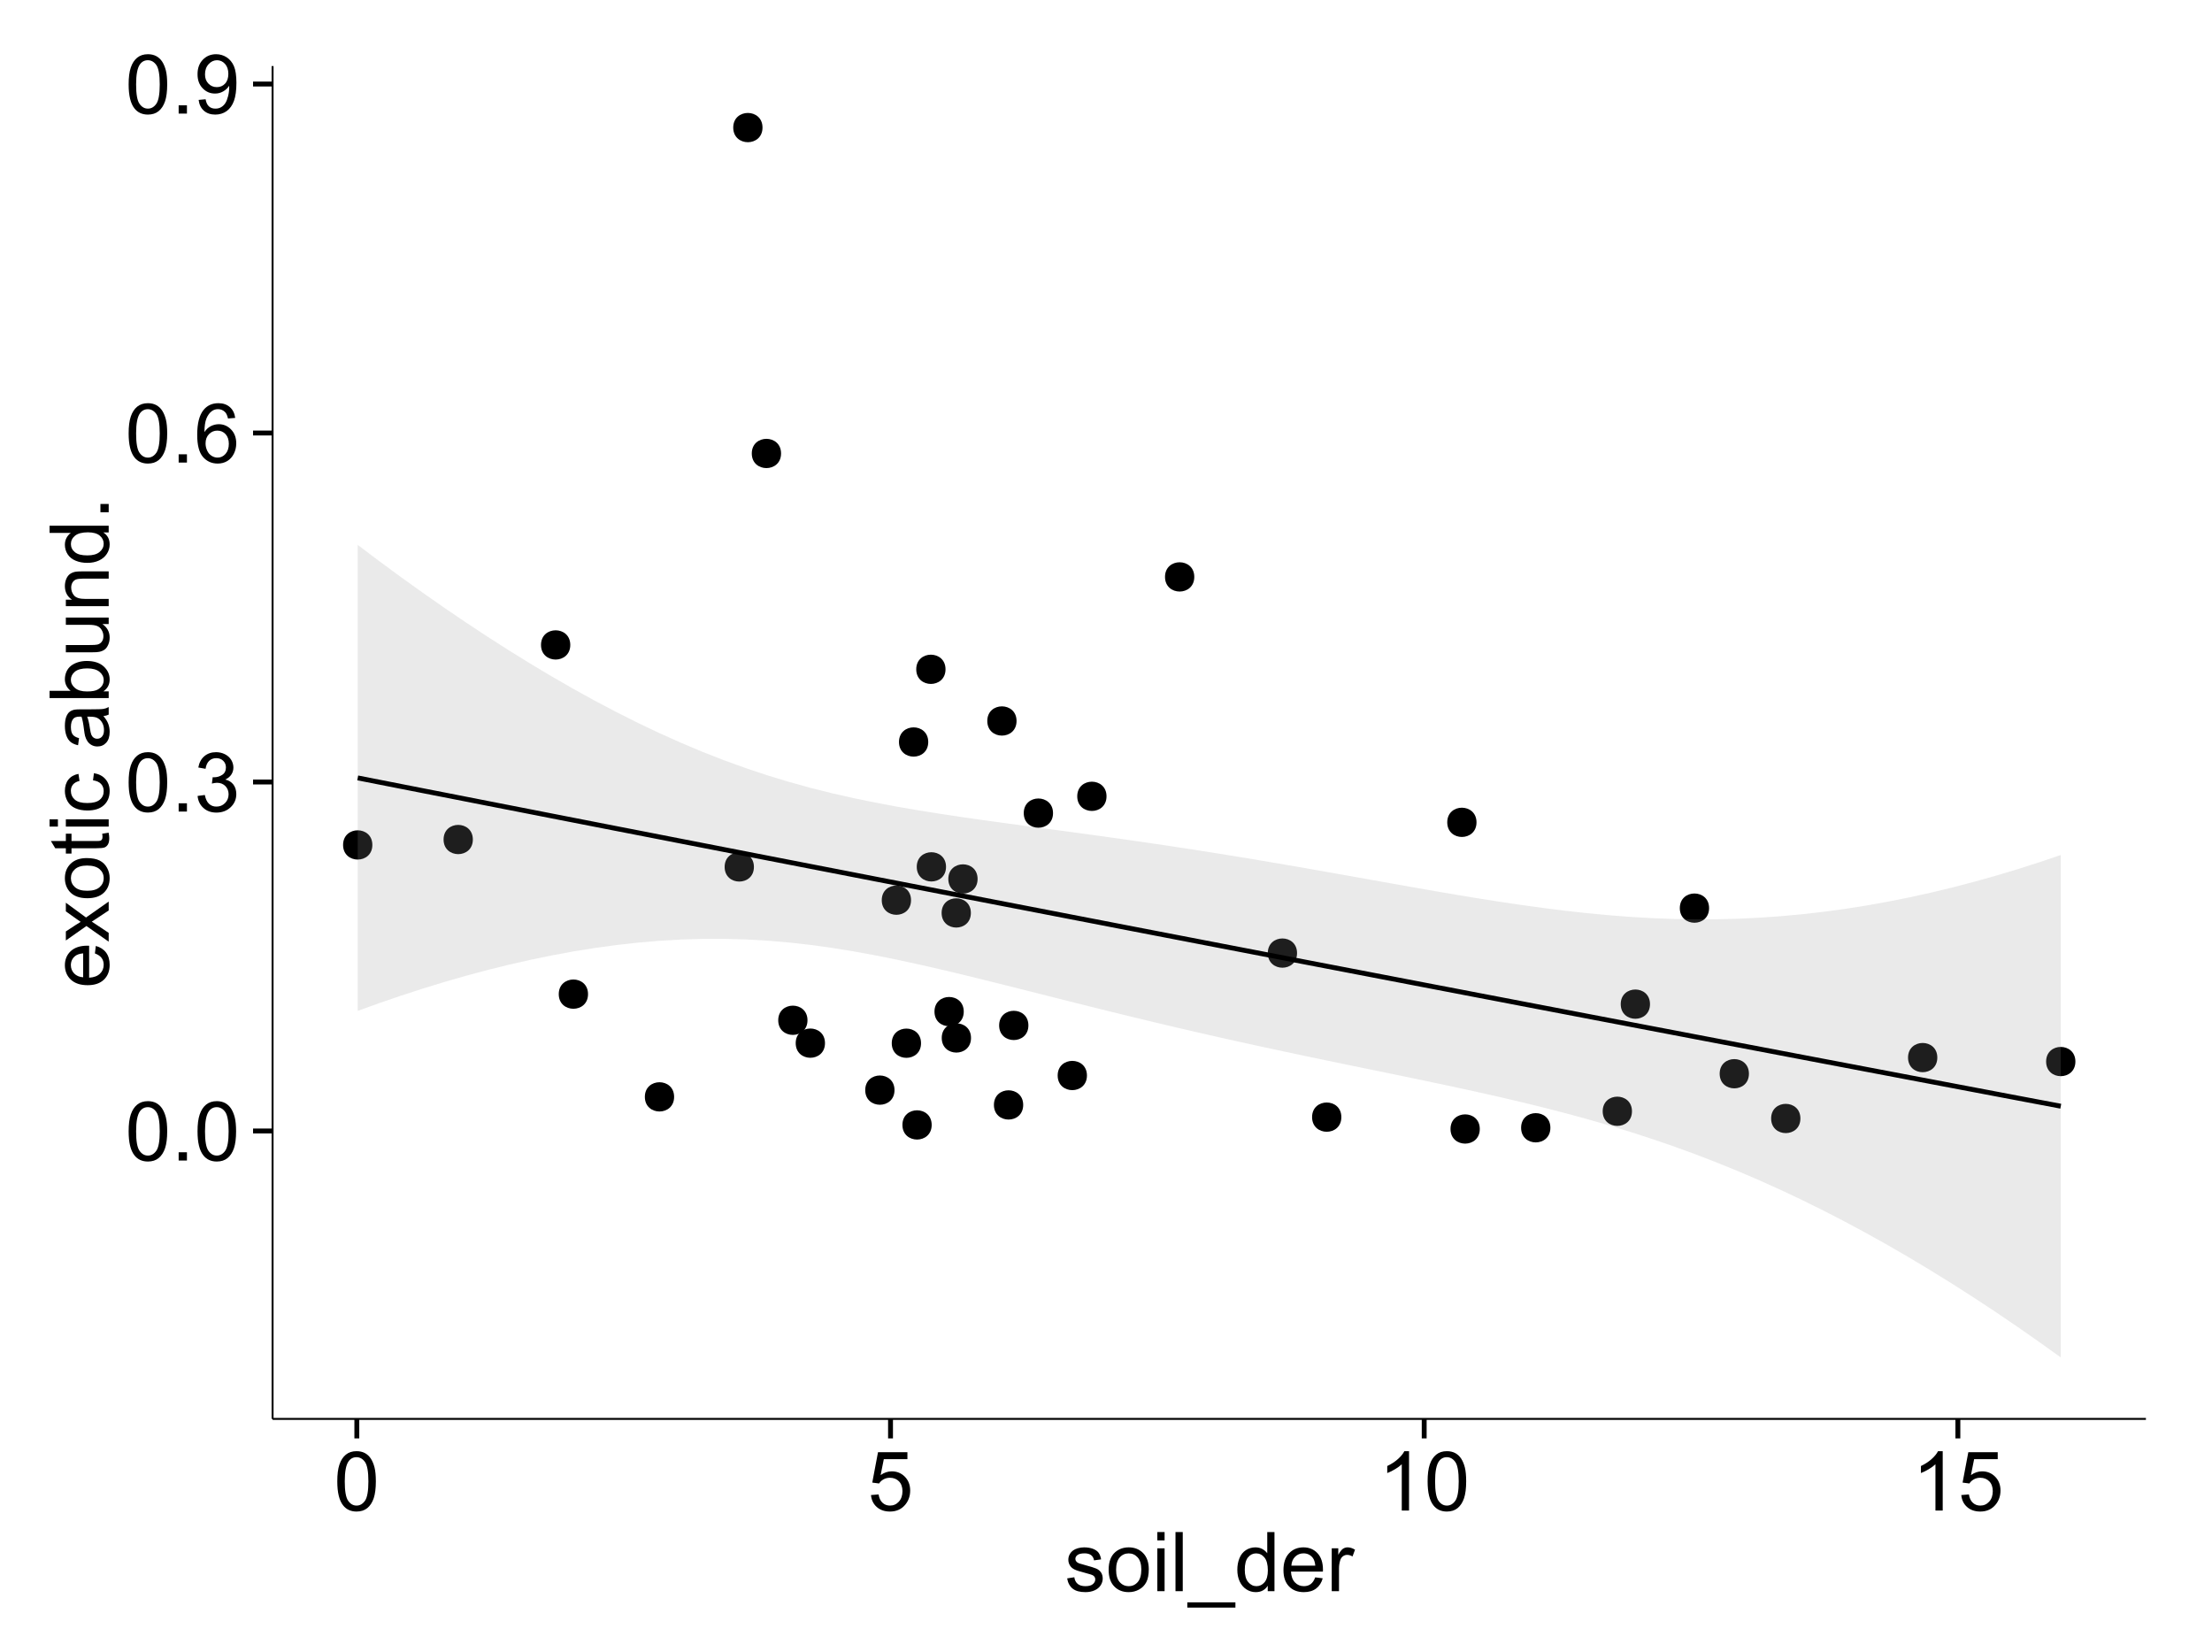 <?xml version="1.0" encoding="UTF-8"?>
<svg xmlns="http://www.w3.org/2000/svg" xmlns:xlink="http://www.w3.org/1999/xlink" width="482pt" height="360pt" viewBox="0 0 482 360" version="1.1">
<defs>
<g>
<symbol overflow="visible" id="glyph0-0">
<path style="stroke:none;" d="M 0.746 -6.355 C 0.742 -7.875 0.898 -9.102 1.215 -10.031 C 1.527 -10.961 1.996 -11.676 2.613 -12.18 C 3.23 -12.684 4.008 -12.938 4.949 -12.938 C 5.637 -12.938 6.242 -12.797 6.766 -12.52 C 7.285 -12.238 7.715 -11.836 8.059 -11.316 C 8.395 -10.789 8.664 -10.152 8.859 -9.398 C 9.051 -8.645 9.145 -7.629 9.148 -6.355 C 9.145 -4.84 8.992 -3.617 8.684 -2.691 C 8.371 -1.762 7.906 -1.047 7.289 -0.539 C 6.672 -0.035 5.891 0.215 4.949 0.219 C 3.703 0.215 2.727 -0.227 2.023 -1.117 C 1.168 -2.188 0.742 -3.934 0.746 -6.355 Z M 2.375 -6.355 C 2.371 -4.234 2.621 -2.824 3.117 -2.129 C 3.609 -1.426 4.219 -1.078 4.949 -1.082 C 5.672 -1.078 6.281 -1.43 6.781 -2.137 C 7.273 -2.836 7.523 -4.242 7.523 -6.355 C 7.523 -8.473 7.273 -9.883 6.781 -10.582 C 6.281 -11.277 5.664 -11.625 4.93 -11.629 C 4.199 -11.625 3.621 -11.316 3.191 -10.703 C 2.645 -9.918 2.371 -8.469 2.375 -6.355 Z M 2.375 -6.355 "/>
</symbol>
<symbol overflow="visible" id="glyph0-1">
<path style="stroke:none;" d="M 1.633 0 L 1.633 -1.801 L 3.438 -1.801 L 3.438 0 Z M 1.633 0 "/>
</symbol>
<symbol overflow="visible" id="glyph0-2">
<path style="stroke:none;" d="M 0.758 -3.402 L 2.336 -3.613 C 2.516 -2.711 2.824 -2.062 3.266 -1.672 C 3.699 -1.273 4.23 -1.078 4.859 -1.082 C 5.602 -1.078 6.23 -1.336 6.746 -1.855 C 7.254 -2.367 7.512 -3.004 7.516 -3.77 C 7.512 -4.492 7.273 -5.094 6.801 -5.566 C 6.324 -6.035 5.723 -6.27 4.992 -6.273 C 4.691 -6.27 4.316 -6.211 3.875 -6.102 L 4.051 -7.488 C 4.152 -7.473 4.238 -7.465 4.305 -7.469 C 4.977 -7.465 5.582 -7.641 6.125 -7.996 C 6.66 -8.344 6.93 -8.887 6.934 -9.625 C 6.93 -10.199 6.734 -10.68 6.344 -11.062 C 5.949 -11.445 5.441 -11.637 4.824 -11.637 C 4.207 -11.637 3.695 -11.441 3.285 -11.055 C 2.875 -10.668 2.613 -10.09 2.496 -9.316 L 0.914 -9.598 C 1.105 -10.656 1.543 -11.477 2.23 -12.062 C 2.914 -12.645 3.766 -12.938 4.789 -12.938 C 5.488 -12.938 6.137 -12.785 6.73 -12.484 C 7.32 -12.18 7.773 -11.77 8.09 -11.25 C 8.402 -10.727 8.559 -10.172 8.562 -9.59 C 8.559 -9.031 8.41 -8.523 8.113 -8.066 C 7.812 -7.609 7.371 -7.246 6.785 -6.977 C 7.547 -6.801 8.137 -6.438 8.562 -5.883 C 8.98 -5.328 9.191 -4.633 9.195 -3.805 C 9.191 -2.676 8.781 -1.723 7.965 -0.945 C 7.141 -0.164 6.105 0.223 4.852 0.227 C 3.719 0.223 2.777 -0.109 2.035 -0.781 C 1.285 -1.453 0.859 -2.328 0.758 -3.402 Z M 0.758 -3.402 "/>
</symbol>
<symbol overflow="visible" id="glyph0-3">
<path style="stroke:none;" d="M 8.957 -9.73 L 7.383 -9.605 C 7.242 -10.223 7.043 -10.676 6.785 -10.961 C 6.355 -11.41 5.828 -11.637 5.203 -11.637 C 4.695 -11.637 4.25 -11.496 3.875 -11.215 C 3.375 -10.852 2.984 -10.32 2.695 -9.625 C 2.406 -8.926 2.258 -7.934 2.25 -6.645 C 2.629 -7.223 3.094 -7.652 3.645 -7.938 C 4.195 -8.215 4.773 -8.355 5.379 -8.359 C 6.434 -8.355 7.328 -7.969 8.07 -7.195 C 8.809 -6.418 9.18 -5.414 9.184 -4.184 C 9.18 -3.371 9.008 -2.617 8.66 -1.926 C 8.312 -1.23 7.832 -0.699 7.227 -0.332 C 6.613 0.035 5.922 0.215 5.148 0.219 C 3.828 0.215 2.754 -0.266 1.922 -1.234 C 1.09 -2.199 0.672 -3.797 0.676 -6.031 C 0.672 -8.516 1.133 -10.328 2.055 -11.461 C 2.855 -12.445 3.938 -12.938 5.301 -12.938 C 6.312 -12.938 7.141 -12.652 7.789 -12.086 C 8.434 -11.516 8.824 -10.73 8.957 -9.73 Z M 2.496 -4.176 C 2.496 -3.629 2.609 -3.105 2.844 -2.609 C 3.07 -2.109 3.395 -1.73 3.812 -1.473 C 4.227 -1.207 4.664 -1.078 5.125 -1.082 C 5.789 -1.078 6.363 -1.348 6.844 -1.891 C 7.324 -2.426 7.562 -3.156 7.566 -4.086 C 7.562 -4.973 7.328 -5.676 6.855 -6.191 C 6.379 -6.703 5.781 -6.961 5.062 -6.961 C 4.348 -6.961 3.738 -6.703 3.242 -6.191 C 2.742 -5.676 2.496 -5.004 2.496 -4.176 Z M 2.496 -4.176 "/>
</symbol>
<symbol overflow="visible" id="glyph0-4">
<path style="stroke:none;" d="M 0.984 -2.98 L 2.504 -3.121 C 2.629 -2.402 2.875 -1.883 3.242 -1.562 C 3.602 -1.238 4.07 -1.078 4.641 -1.082 C 5.125 -1.078 5.551 -1.188 5.918 -1.414 C 6.285 -1.633 6.586 -1.934 6.82 -2.309 C 7.055 -2.68 7.25 -3.18 7.41 -3.816 C 7.566 -4.445 7.645 -5.09 7.648 -5.75 C 7.645 -5.812 7.641 -5.918 7.637 -6.062 C 7.316 -5.559 6.887 -5.148 6.34 -4.836 C 5.793 -4.52 5.199 -4.363 4.562 -4.367 C 3.492 -4.363 2.59 -4.75 1.852 -5.527 C 1.113 -6.297 0.742 -7.316 0.746 -8.586 C 0.742 -9.891 1.129 -10.945 1.902 -11.742 C 2.672 -12.539 3.637 -12.938 4.797 -12.938 C 5.633 -12.938 6.398 -12.711 7.098 -12.262 C 7.789 -11.809 8.316 -11.164 8.68 -10.332 C 9.035 -9.492 9.215 -8.285 9.219 -6.707 C 9.215 -5.055 9.039 -3.742 8.684 -2.77 C 8.324 -1.793 7.793 -1.051 7.09 -0.543 C 6.383 -0.035 5.555 0.215 4.605 0.219 C 3.598 0.215 2.773 -0.062 2.137 -0.621 C 1.496 -1.18 1.113 -1.965 0.984 -2.98 Z M 7.461 -8.664 C 7.457 -9.57 7.215 -10.293 6.734 -10.828 C 6.25 -11.359 5.672 -11.625 4.992 -11.629 C 4.289 -11.625 3.676 -11.336 3.156 -10.766 C 2.633 -10.188 2.371 -9.445 2.375 -8.535 C 2.371 -7.711 2.621 -7.043 3.117 -6.535 C 3.609 -6.02 4.219 -5.766 4.949 -5.766 C 5.68 -5.766 6.281 -6.02 6.754 -6.535 C 7.223 -7.043 7.457 -7.754 7.461 -8.664 Z M 7.461 -8.664 "/>
</symbol>
<symbol overflow="visible" id="glyph0-5">
<path style="stroke:none;" d="M 0.746 -3.375 L 2.406 -3.516 C 2.527 -2.707 2.812 -2.098 3.266 -1.691 C 3.711 -1.281 4.254 -1.078 4.887 -1.082 C 5.648 -1.078 6.293 -1.363 6.82 -1.941 C 7.344 -2.512 7.605 -3.273 7.609 -4.227 C 7.605 -5.125 7.352 -5.84 6.848 -6.363 C 6.34 -6.883 5.676 -7.141 4.859 -7.145 C 4.344 -7.141 3.887 -7.027 3.48 -6.797 C 3.07 -6.566 2.746 -6.266 2.516 -5.898 L 1.027 -6.09 L 2.277 -12.711 L 8.684 -12.711 L 8.684 -11.195 L 3.543 -11.195 L 2.848 -7.734 C 3.621 -8.273 4.43 -8.543 5.281 -8.543 C 6.402 -8.543 7.352 -8.152 8.129 -7.371 C 8.898 -6.59 9.285 -5.586 9.289 -4.367 C 9.285 -3.195 8.945 -2.188 8.27 -1.344 C 7.441 -0.301 6.316 0.215 4.887 0.219 C 3.715 0.215 2.758 -0.109 2.016 -0.766 C 1.273 -1.418 0.848 -2.289 0.746 -3.375 Z M 0.746 -3.375 "/>
</symbol>
<symbol overflow="visible" id="glyph0-6">
<path style="stroke:none;" d="M 6.707 0 L 5.125 0 L 5.125 -10.082 C 4.742 -9.715 4.242 -9.352 3.625 -8.988 C 3.004 -8.625 2.449 -8.352 1.961 -8.172 L 1.961 -9.703 C 2.844 -10.117 3.617 -10.621 4.281 -11.215 C 4.941 -11.805 5.41 -12.379 5.688 -12.938 L 6.707 -12.938 Z M 6.707 0 "/>
</symbol>
<symbol overflow="visible" id="glyph0-7">
<path style="stroke:none;" d="M 0.555 -2.785 L 2.117 -3.031 C 2.203 -2.402 2.449 -1.922 2.852 -1.59 C 3.25 -1.254 3.812 -1.09 4.535 -1.09 C 5.262 -1.09 5.801 -1.234 6.152 -1.531 C 6.504 -1.824 6.68 -2.172 6.68 -2.574 C 6.68 -2.926 6.523 -3.207 6.215 -3.418 C 5.996 -3.555 5.457 -3.734 4.598 -3.953 C 3.434 -4.246 2.629 -4.5 2.184 -4.715 C 1.734 -4.926 1.395 -5.223 1.164 -5.602 C 0.93 -5.98 0.812 -6.398 0.816 -6.855 C 0.812 -7.27 0.91 -7.652 1.102 -8.012 C 1.293 -8.363 1.551 -8.66 1.883 -8.895 C 2.125 -9.074 2.461 -9.227 2.887 -9.355 C 3.309 -9.48 3.766 -9.543 4.254 -9.547 C 4.984 -9.543 5.625 -9.438 6.184 -9.23 C 6.734 -9.016 7.145 -8.73 7.41 -8.371 C 7.672 -8.008 7.852 -7.527 7.953 -6.926 L 6.406 -6.715 C 6.332 -7.195 6.129 -7.57 5.793 -7.84 C 5.453 -8.105 4.977 -8.238 4.367 -8.242 C 3.637 -8.238 3.121 -8.117 2.812 -7.883 C 2.5 -7.641 2.344 -7.359 2.348 -7.039 C 2.344 -6.832 2.406 -6.648 2.539 -6.484 C 2.664 -6.312 2.867 -6.172 3.148 -6.062 C 3.301 -6.004 3.766 -5.871 4.543 -5.66 C 5.66 -5.359 6.441 -5.113 6.887 -4.926 C 7.324 -4.734 7.672 -4.457 7.926 -4.094 C 8.176 -3.73 8.301 -3.281 8.305 -2.742 C 8.301 -2.215 8.148 -1.719 7.844 -1.254 C 7.535 -0.785 7.09 -0.422 6.512 -0.172 C 5.926 0.086 5.27 0.211 4.543 0.211 C 3.328 0.211 2.406 -0.039 1.77 -0.543 C 1.133 -1.047 0.727 -1.793 0.555 -2.785 Z M 0.555 -2.785 "/>
</symbol>
<symbol overflow="visible" id="glyph0-8">
<path style="stroke:none;" d="M 0.598 -4.668 C 0.598 -6.391 1.078 -7.672 2.039 -8.508 C 2.84 -9.199 3.816 -9.543 4.977 -9.547 C 6.254 -9.543 7.305 -9.125 8.121 -8.285 C 8.934 -7.441 9.34 -6.277 9.344 -4.797 C 9.34 -3.594 9.16 -2.648 8.801 -1.961 C 8.441 -1.27 7.914 -0.734 7.227 -0.359 C 6.535 0.023 5.785 0.211 4.977 0.211 C 3.664 0.211 2.609 -0.207 1.805 -1.047 C 1 -1.883 0.598 -3.09 0.598 -4.668 Z M 2.223 -4.668 C 2.219 -3.469 2.48 -2.574 3.004 -1.98 C 3.523 -1.387 4.18 -1.09 4.977 -1.09 C 5.758 -1.09 6.41 -1.387 6.934 -1.984 C 7.453 -2.582 7.715 -3.492 7.719 -4.719 C 7.715 -5.871 7.453 -6.746 6.93 -7.344 C 6.402 -7.934 5.75 -8.23 4.977 -8.234 C 4.18 -8.23 3.523 -7.938 3.004 -7.348 C 2.48 -6.754 2.219 -5.859 2.223 -4.668 Z M 2.223 -4.668 "/>
</symbol>
<symbol overflow="visible" id="glyph0-9">
<path style="stroke:none;" d="M 1.195 -11.066 L 1.195 -12.883 L 2.777 -12.883 L 2.777 -11.066 Z M 1.195 0 L 1.195 -9.336 L 2.777 -9.336 L 2.777 0 Z M 1.195 0 "/>
</symbol>
<symbol overflow="visible" id="glyph0-10">
<path style="stroke:none;" d="M 1.152 0 L 1.152 -12.883 L 2.734 -12.883 L 2.734 0 Z M 1.152 0 "/>
</symbol>
<symbol overflow="visible" id="glyph0-11">
<path style="stroke:none;" d="M -0.273 3.578 L -0.273 2.434 L 10.211 2.434 L 10.211 3.578 Z M -0.273 3.578 "/>
</symbol>
<symbol overflow="visible" id="glyph0-12">
<path style="stroke:none;" d="M 7.242 0 L 7.242 -1.18 C 6.648 -0.25 5.777 0.211 4.633 0.211 C 3.887 0.211 3.203 0.008 2.578 -0.402 C 1.953 -0.812 1.469 -1.387 1.129 -2.121 C 0.785 -2.855 0.613 -3.699 0.617 -4.656 C 0.613 -5.586 0.77 -6.43 1.082 -7.191 C 1.391 -7.949 1.855 -8.531 2.477 -8.938 C 3.098 -9.34 3.793 -9.543 4.562 -9.547 C 5.121 -9.543 5.621 -9.426 6.062 -9.188 C 6.5 -8.949 6.859 -8.641 7.137 -8.262 L 7.137 -12.883 L 8.711 -12.883 L 8.711 0 Z M 2.242 -4.656 C 2.238 -3.461 2.488 -2.566 2.996 -1.977 C 3.496 -1.383 4.094 -1.09 4.781 -1.09 C 5.473 -1.09 6.059 -1.371 6.543 -1.938 C 7.023 -2.5 7.266 -3.363 7.27 -4.527 C 7.266 -5.801 7.02 -6.738 6.531 -7.336 C 6.035 -7.934 5.43 -8.23 4.711 -8.234 C 4.008 -8.23 3.418 -7.945 2.949 -7.371 C 2.473 -6.797 2.238 -5.891 2.242 -4.656 Z M 2.242 -4.656 "/>
</symbol>
<symbol overflow="visible" id="glyph0-13">
<path style="stroke:none;" d="M 7.578 -3.008 L 9.211 -2.805 C 8.953 -1.848 8.473 -1.105 7.777 -0.578 C 7.078 -0.051 6.188 0.211 5.105 0.211 C 3.738 0.211 2.656 -0.207 1.859 -1.051 C 1.055 -1.887 0.656 -3.066 0.66 -4.586 C 0.656 -6.156 1.059 -7.375 1.871 -8.246 C 2.676 -9.109 3.727 -9.543 5.02 -9.547 C 6.266 -9.543 7.285 -9.117 8.078 -8.27 C 8.867 -7.418 9.262 -6.223 9.266 -4.684 C 9.262 -4.586 9.258 -4.445 9.254 -4.262 L 2.293 -4.262 C 2.348 -3.234 2.641 -2.449 3.164 -1.906 C 3.684 -1.359 4.332 -1.09 5.117 -1.09 C 5.691 -1.09 6.188 -1.242 6.598 -1.547 C 7.008 -1.852 7.332 -2.336 7.578 -3.008 Z M 2.383 -5.562 L 7.594 -5.562 C 7.523 -6.344 7.324 -6.934 6.996 -7.328 C 6.492 -7.934 5.836 -8.238 5.035 -8.242 C 4.305 -8.238 3.695 -7.996 3.203 -7.512 C 2.707 -7.027 2.434 -6.375 2.383 -5.562 Z M 2.383 -5.562 "/>
</symbol>
<symbol overflow="visible" id="glyph0-14">
<path style="stroke:none;" d="M 1.168 0 L 1.168 -9.336 L 2.594 -9.336 L 2.594 -7.918 C 2.953 -8.578 3.289 -9.016 3.598 -9.23 C 3.906 -9.438 4.242 -9.543 4.613 -9.547 C 5.145 -9.543 5.688 -9.375 6.242 -9.035 L 5.695 -7.566 C 5.309 -7.793 4.922 -7.91 4.535 -7.91 C 4.188 -7.91 3.875 -7.805 3.602 -7.598 C 3.324 -7.387 3.129 -7.098 3.016 -6.734 C 2.836 -6.168 2.746 -5.555 2.75 -4.887 L 2.75 0 Z M 1.168 0 "/>
</symbol>
<symbol overflow="visible" id="glyph1-0">
<path style="stroke:none;" d="M -3.004 -7.578 L -2.805 -9.211 C -1.848 -8.953 -1.105 -8.473 -0.578 -7.777 C -0.051 -7.078 0.211 -6.188 0.211 -5.105 C 0.211 -3.738 -0.207 -2.656 -1.051 -1.859 C -1.887 -1.055 -3.066 -0.656 -4.586 -0.66 C -6.156 -0.656 -7.375 -1.059 -8.246 -1.871 C -9.109 -2.676 -9.543 -3.727 -9.547 -5.02 C -9.543 -6.266 -9.117 -7.285 -8.27 -8.078 C -7.418 -8.867 -6.223 -9.262 -4.684 -9.266 C -4.586 -9.262 -4.445 -9.258 -4.262 -9.254 L -4.262 -2.293 C -3.234 -2.348 -2.449 -2.641 -1.906 -3.164 C -1.359 -3.684 -1.09 -4.332 -1.09 -5.117 C -1.09 -5.691 -1.242 -6.188 -1.547 -6.598 C -1.852 -7.008 -2.336 -7.332 -3.004 -7.578 Z M -5.562 -2.383 L -5.562 -7.594 C -6.344 -7.523 -6.934 -7.324 -7.328 -6.996 C -7.934 -6.492 -8.238 -5.836 -8.242 -5.035 C -8.238 -4.305 -7.996 -3.695 -7.512 -3.203 C -7.027 -2.707 -6.375 -2.434 -5.562 -2.383 Z M -5.562 -2.383 "/>
</symbol>
<symbol overflow="visible" id="glyph1-1">
<path style="stroke:none;" d="M 0 -0.133 L -4.852 -3.543 L -9.336 -0.387 L -9.336 -2.363 L -7.145 -3.797 C -6.727 -4.066 -6.379 -4.281 -6.102 -4.445 C -6.484 -4.703 -6.828 -4.941 -7.129 -5.16 L -9.336 -6.734 L -9.336 -8.621 L -4.938 -5.398 L 0 -8.867 L 0 -6.926 L -2.898 -5.008 L -3.684 -4.5 L 0 -2.047 Z M 0 -0.133 "/>
</symbol>
<symbol overflow="visible" id="glyph1-2">
<path style="stroke:none;" d="M -4.668 -0.598 C -6.391 -0.598 -7.672 -1.078 -8.508 -2.039 C -9.199 -2.84 -9.543 -3.816 -9.547 -4.977 C -9.543 -6.254 -9.125 -7.305 -8.285 -8.121 C -7.441 -8.934 -6.277 -9.34 -4.797 -9.344 C -3.594 -9.34 -2.648 -9.16 -1.961 -8.801 C -1.27 -8.441 -0.734 -7.914 -0.359 -7.227 C 0.023 -6.535 0.211 -5.785 0.211 -4.977 C 0.211 -3.664 -0.207 -2.609 -1.047 -1.805 C -1.883 -1 -3.09 -0.598 -4.668 -0.598 Z M -4.668 -2.223 C -3.469 -2.219 -2.574 -2.48 -1.98 -3.004 C -1.387 -3.523 -1.09 -4.18 -1.09 -4.977 C -1.09 -5.758 -1.387 -6.41 -1.984 -6.934 C -2.582 -7.453 -3.492 -7.715 -4.719 -7.719 C -5.867 -7.715 -6.742 -7.453 -7.34 -6.93 C -7.934 -6.402 -8.23 -5.75 -8.234 -4.977 C -8.23 -4.18 -7.938 -3.523 -7.348 -3.004 C -6.754 -2.48 -5.859 -2.219 -4.668 -2.223 Z M -4.668 -2.223 "/>
</symbol>
<symbol overflow="visible" id="glyph1-3">
<path style="stroke:none;" d="M -1.414 -4.641 L -0.016 -4.867 C 0.078 -4.422 0.121 -4.023 0.125 -3.672 C 0.121 -3.098 0.035 -2.652 -0.148 -2.336 C -0.328 -2.02 -0.566 -1.797 -0.863 -1.668 C -1.156 -1.539 -1.781 -1.477 -2.734 -1.477 L -8.102 -1.477 L -8.102 -0.316 L -9.336 -0.316 L -9.336 -1.477 L -11.645 -1.477 L -12.594 -3.051 L -9.336 -3.051 L -9.336 -4.641 L -8.102 -4.641 L -8.102 -3.051 L -2.645 -3.051 C -2.191 -3.047 -1.902 -3.074 -1.773 -3.133 C -1.645 -3.188 -1.543 -3.277 -1.465 -3.406 C -1.387 -3.527 -1.348 -3.707 -1.352 -3.945 C -1.348 -4.117 -1.367 -4.352 -1.414 -4.641 Z M -1.414 -4.641 "/>
</symbol>
<symbol overflow="visible" id="glyph1-4">
<path style="stroke:none;" d="M -11.066 -1.195 L -12.883 -1.195 L -12.883 -2.777 L -11.066 -2.777 Z M 0 -1.195 L -9.336 -1.195 L -9.336 -2.777 L 0 -2.777 Z M 0 -1.195 "/>
</symbol>
<symbol overflow="visible" id="glyph1-5">
<path style="stroke:none;" d="M -3.418 -7.277 L -3.215 -8.832 C -2.141 -8.66 -1.301 -8.227 -0.699 -7.527 C -0.09 -6.824 0.211 -5.965 0.211 -4.949 C 0.211 -3.668 -0.203 -2.641 -1.039 -1.867 C -1.871 -1.09 -3.07 -0.703 -4.633 -0.703 C -5.637 -0.703 -6.52 -0.867 -7.277 -1.203 C -8.031 -1.535 -8.598 -2.047 -8.977 -2.73 C -9.355 -3.41 -9.543 -4.152 -9.547 -4.957 C -9.543 -5.969 -9.289 -6.797 -8.777 -7.441 C -8.262 -8.086 -7.531 -8.5 -6.59 -8.684 L -6.355 -7.145 C -6.98 -6.996 -7.453 -6.738 -7.77 -6.367 C -8.082 -5.992 -8.238 -5.543 -8.242 -5.02 C -8.238 -4.219 -7.953 -3.57 -7.387 -3.074 C -6.812 -2.574 -5.91 -2.324 -4.676 -2.328 C -3.422 -2.324 -2.508 -2.566 -1.941 -3.047 C -1.371 -3.527 -1.09 -4.152 -1.09 -4.93 C -1.09 -5.547 -1.277 -6.066 -1.66 -6.484 C -2.035 -6.898 -2.621 -7.164 -3.418 -7.277 Z M -3.418 -7.277 "/>
</symbol>
<symbol overflow="visible" id="glyph1-6">
<path style="stroke:none;" d=""/>
</symbol>
<symbol overflow="visible" id="glyph1-7">
<path style="stroke:none;" d="M -1.152 -7.277 C -0.648 -6.691 -0.297 -6.125 -0.094 -5.586 C 0.109 -5.039 0.211 -4.457 0.211 -3.84 C 0.211 -2.812 -0.039 -2.027 -0.539 -1.477 C -1.039 -0.926 -1.68 -0.648 -2.461 -0.652 C -2.918 -0.648 -3.336 -0.754 -3.715 -0.961 C -4.09 -1.168 -4.391 -1.438 -4.621 -1.777 C -4.848 -2.113 -5.02 -2.496 -5.141 -2.918 C -5.219 -3.227 -5.301 -3.695 -5.379 -4.324 C -5.531 -5.602 -5.711 -6.539 -5.922 -7.145 C -6.137 -7.148 -6.273 -7.152 -6.336 -7.156 C -6.977 -7.152 -7.434 -7.004 -7.699 -6.707 C -8.055 -6.301 -8.23 -5.699 -8.234 -4.906 C -8.23 -4.156 -8.102 -3.609 -7.844 -3.258 C -7.582 -2.902 -7.121 -2.637 -6.461 -2.469 L -6.672 -0.922 C -7.332 -1.059 -7.867 -1.293 -8.273 -1.617 C -8.68 -1.938 -8.992 -2.402 -9.215 -3.016 C -9.434 -3.621 -9.543 -4.328 -9.547 -5.133 C -9.543 -5.93 -9.449 -6.574 -9.266 -7.074 C -9.074 -7.57 -8.84 -7.938 -8.555 -8.172 C -8.27 -8.402 -7.91 -8.566 -7.48 -8.664 C -7.207 -8.715 -6.719 -8.742 -6.02 -8.746 L -3.91 -8.746 C -2.434 -8.742 -1.504 -8.773 -1.117 -8.844 C -0.727 -8.906 -0.355 -9.043 0 -9.246 L 0 -7.594 C -0.328 -7.43 -0.711 -7.324 -1.152 -7.277 Z M -4.684 -7.145 C -4.445 -6.566 -4.246 -5.707 -4.086 -4.562 C -3.988 -3.91 -3.883 -3.449 -3.77 -3.18 C -3.648 -2.91 -3.477 -2.703 -3.254 -2.555 C -3.027 -2.406 -2.777 -2.332 -2.504 -2.336 C -2.078 -2.332 -1.727 -2.492 -1.449 -2.816 C -1.164 -3.133 -1.023 -3.602 -1.027 -4.219 C -1.023 -4.828 -1.156 -5.367 -1.426 -5.844 C -1.691 -6.312 -2.059 -6.664 -2.523 -6.891 C -2.879 -7.059 -3.406 -7.141 -4.105 -7.145 Z M -4.684 -7.145 "/>
</symbol>
<symbol overflow="visible" id="glyph1-8">
<path style="stroke:none;" d="M 0 -2.645 L 0 -1.18 L -12.883 -1.18 L -12.883 -2.762 L -8.289 -2.762 C -9.125 -3.426 -9.543 -4.277 -9.547 -5.316 C -9.543 -5.887 -9.43 -6.434 -9.199 -6.949 C -8.965 -7.461 -8.637 -7.883 -8.223 -8.215 C -7.801 -8.543 -7.297 -8.801 -6.703 -8.992 C -6.109 -9.176 -5.477 -9.27 -4.809 -9.273 C -3.203 -9.27 -1.965 -8.875 -1.098 -8.086 C -0.223 -7.293 0.211 -6.344 0.211 -5.238 C 0.211 -4.137 -0.246 -3.27 -1.168 -2.645 Z M -4.738 -2.629 C -3.617 -2.625 -2.809 -2.777 -2.312 -3.086 C -1.496 -3.582 -1.09 -4.254 -1.09 -5.105 C -1.09 -5.793 -1.387 -6.391 -1.988 -6.898 C -2.586 -7.398 -3.484 -7.652 -4.676 -7.656 C -5.895 -7.652 -6.793 -7.41 -7.371 -6.93 C -7.949 -6.445 -8.238 -5.859 -8.242 -5.176 C -8.238 -4.48 -7.938 -3.883 -7.34 -3.383 C -6.738 -2.875 -5.871 -2.625 -4.738 -2.629 Z M -4.738 -2.629 "/>
</symbol>
<symbol overflow="visible" id="glyph1-9">
<path style="stroke:none;" d="M 0 -7.305 L -1.371 -7.305 C -0.316 -6.574 0.211 -5.586 0.211 -4.344 C 0.211 -3.789 0.105 -3.273 -0.105 -2.797 C -0.316 -2.316 -0.578 -1.965 -0.898 -1.734 C -1.215 -1.504 -1.609 -1.34 -2.074 -1.25 C -2.383 -1.18 -2.875 -1.148 -3.551 -1.152 L -9.336 -1.152 L -9.336 -2.734 L -4.156 -2.734 C -3.328 -2.73 -2.773 -2.762 -2.488 -2.828 C -2.07 -2.926 -1.742 -3.137 -1.508 -3.461 C -1.266 -3.781 -1.148 -4.18 -1.152 -4.656 C -1.148 -5.129 -1.27 -5.574 -1.516 -5.992 C -1.754 -6.406 -2.086 -6.699 -2.508 -6.875 C -2.926 -7.047 -3.531 -7.137 -4.332 -7.137 L -9.336 -7.137 L -9.336 -8.719 L 0 -8.719 Z M 0 -7.305 "/>
</symbol>
<symbol overflow="visible" id="glyph1-10">
<path style="stroke:none;" d="M 0 -1.188 L -9.336 -1.188 L -9.336 -2.609 L -8.008 -2.609 C -9.031 -3.293 -9.543 -4.285 -9.547 -5.582 C -9.543 -6.141 -9.441 -6.656 -9.242 -7.133 C -9.035 -7.602 -8.77 -7.957 -8.445 -8.191 C -8.113 -8.426 -7.727 -8.59 -7.277 -8.684 C -6.98 -8.742 -6.465 -8.77 -5.738 -8.773 L 0 -8.773 L 0 -7.188 L -5.68 -7.188 C -6.32 -7.184 -6.801 -7.121 -7.121 -7.004 C -7.438 -6.879 -7.695 -6.66 -7.887 -6.348 C -8.074 -6.031 -8.168 -5.664 -8.172 -5.246 C -8.168 -4.57 -7.953 -3.992 -7.531 -3.504 C -7.102 -3.012 -6.293 -2.766 -5.098 -2.77 L 0 -2.77 Z M 0 -1.188 "/>
</symbol>
<symbol overflow="visible" id="glyph1-11">
<path style="stroke:none;" d="M 0 -7.242 L -1.176 -7.242 C -0.25 -6.648 0.211 -5.777 0.211 -4.633 C 0.211 -3.887 0.008 -3.203 -0.402 -2.578 C -0.812 -1.953 -1.387 -1.469 -2.121 -1.129 C -2.855 -0.785 -3.699 -0.613 -4.656 -0.617 C -5.586 -0.613 -6.43 -0.77 -7.191 -1.082 C -7.949 -1.391 -8.531 -1.855 -8.938 -2.477 C -9.34 -3.098 -9.543 -3.793 -9.547 -4.562 C -9.543 -5.121 -9.426 -5.621 -9.188 -6.062 C -8.949 -6.5 -8.641 -6.859 -8.262 -7.137 L -12.883 -7.137 L -12.883 -8.711 L 0 -8.711 Z M -4.656 -2.242 C -3.461 -2.238 -2.566 -2.488 -1.977 -2.996 C -1.383 -3.496 -1.09 -4.094 -1.09 -4.781 C -1.09 -5.473 -1.371 -6.059 -1.938 -6.543 C -2.5 -7.023 -3.363 -7.266 -4.527 -7.27 C -5.801 -7.266 -6.738 -7.02 -7.336 -6.531 C -7.934 -6.035 -8.23 -5.43 -8.234 -4.711 C -8.23 -4.008 -7.945 -3.418 -7.371 -2.949 C -6.797 -2.473 -5.891 -2.238 -4.656 -2.242 Z M -4.656 -2.242 "/>
</symbol>
<symbol overflow="visible" id="glyph1-12">
<path style="stroke:none;" d="M 0 -1.633 L -1.801 -1.633 L -1.801 -3.438 L 0 -3.438 Z M 0 -1.633 "/>
</symbol>
</g>
<clipPath id="clip1">
  <path d="M 59.395 14.398 L 468.602 14.398 L 468.602 310.164 L 59.395 310.164 Z M 59.395 14.398 "/>
</clipPath>
</defs>
<g id="surface5956">
<rect x="0" y="0" width="482" height="360" style="fill:rgb(100%,100%,100%);fill-opacity:1;stroke:none;"/>
<rect x="0" y="0" width="482" height="360" style="fill:rgb(100%,100%,100%);fill-opacity:1;stroke:none;"/>
<path style="fill:none;stroke-width:1.063;stroke-linecap:round;stroke-linejoin:round;stroke:rgb(100%,100%,100%);stroke-opacity:1;stroke-miterlimit:10;" d="M 0 360 L 482 360 L 482 0 L 0 0 Z M 0 360 "/>
<g clip-path="url(#clip1)" clip-rule="nonzero">
<path style=" stroke:none;fill-rule:nonzero;fill:rgb(100%,100%,100%);fill-opacity:1;" d="M 59.395 309.168 L 467.602 309.168 L 467.602 14.402 L 59.395 14.402 Z M 59.395 309.168 "/>
<path style=" stroke:none;fill-rule:nonzero;fill:rgb(0%,0%,0%);fill-opacity:1;" d="M 451.172 231.305 C 451.172 234.141 446.918 234.141 446.918 231.305 C 446.918 228.469 451.172 228.469 451.172 231.305 "/>
<path style=" stroke:none;fill-rule:nonzero;fill:rgb(0%,0%,0%);fill-opacity:1;" d="M 163.219 188.902 C 163.219 191.734 158.969 191.734 158.969 188.902 C 158.969 186.066 163.219 186.066 163.219 188.902 "/>
<path style=" stroke:none;fill-rule:nonzero;fill:rgb(0%,0%,0%);fill-opacity:1;" d="M 178.703 227.293 C 178.703 230.129 174.449 230.129 174.449 227.293 C 174.449 224.457 178.703 224.457 178.703 227.293 "/>
<path style=" stroke:none;fill-rule:nonzero;fill:rgb(0%,0%,0%);fill-opacity:1;" d="M 197.453 196.141 C 197.453 198.977 193.199 198.977 193.199 196.141 C 193.199 193.309 197.453 193.309 197.453 196.141 "/>
<path style=" stroke:none;fill-rule:nonzero;fill:rgb(0%,0%,0%);fill-opacity:1;" d="M 201.203 161.676 C 201.203 164.512 196.953 164.512 196.953 161.676 C 196.953 158.84 201.203 158.84 201.203 161.676 "/>
<path style=" stroke:none;fill-rule:nonzero;fill:rgb(0%,0%,0%);fill-opacity:1;" d="M 320.672 179.18 C 320.672 182.012 316.422 182.012 316.422 179.18 C 316.422 176.344 320.672 176.344 320.672 179.18 "/>
<path style=" stroke:none;fill-rule:nonzero;fill:rgb(0%,0%,0%);fill-opacity:1;" d="M 174.891 222.309 C 174.891 225.145 170.641 225.145 170.641 222.309 C 170.641 219.477 174.891 219.477 174.891 222.309 "/>
<path style=" stroke:none;fill-rule:nonzero;fill:rgb(0%,0%,0%);fill-opacity:1;" d="M 193.848 237.531 C 193.848 240.363 189.598 240.363 189.598 237.531 C 189.598 234.695 193.848 234.695 193.848 237.531 "/>
<path style=" stroke:none;fill-rule:nonzero;fill:rgb(0%,0%,0%);fill-opacity:1;" d="M 223.027 223.43 C 223.027 226.266 218.777 226.266 218.777 223.43 C 218.777 220.598 223.027 220.598 223.027 223.43 "/>
<path style=" stroke:none;fill-rule:nonzero;fill:rgb(0%,0%,0%);fill-opacity:1;" d="M 199.633 227.309 C 199.633 230.141 195.379 230.141 195.379 227.309 C 195.379 224.473 199.633 224.473 199.633 227.309 "/>
<path style=" stroke:none;fill-rule:nonzero;fill:rgb(0%,0%,0%);fill-opacity:1;" d="M 291.223 243.414 C 291.223 246.25 286.969 246.25 286.969 243.414 C 286.969 240.578 291.223 240.578 291.223 243.414 "/>
<path style=" stroke:none;fill-rule:nonzero;fill:rgb(0%,0%,0%);fill-opacity:1;" d="M 354.547 242.137 C 354.547 244.973 350.293 244.973 350.293 242.137 C 350.293 239.305 354.547 239.305 354.547 242.137 "/>
<path style=" stroke:none;fill-rule:nonzero;fill:rgb(0%,0%,0%);fill-opacity:1;" d="M 211.957 191.516 C 211.957 194.352 207.703 194.352 207.703 191.516 C 207.703 188.684 211.957 188.684 211.957 191.516 "/>
<path style=" stroke:none;fill-rule:nonzero;fill:rgb(0%,0%,0%);fill-opacity:1;" d="M 380.035 233.957 C 380.035 236.789 375.785 236.789 375.785 233.957 C 375.785 231.121 380.035 231.121 380.035 233.957 "/>
<path style=" stroke:none;fill-rule:nonzero;fill:rgb(0%,0%,0%);fill-opacity:1;" d="M 391.25 243.707 C 391.25 246.543 386.996 246.543 386.996 243.707 C 386.996 240.875 391.25 240.875 391.25 243.707 "/>
<path style=" stroke:none;fill-rule:nonzero;fill:rgb(0%,0%,0%);fill-opacity:1;" d="M 80.074 184.105 C 80.074 186.938 75.824 186.938 75.824 184.105 C 75.824 181.27 80.074 181.27 80.074 184.105 "/>
<path style=" stroke:none;fill-rule:nonzero;fill:rgb(0%,0%,0%);fill-opacity:1;" d="M 259.176 125.703 C 259.176 128.539 254.922 128.539 254.922 125.703 C 254.922 122.867 259.176 122.867 259.176 125.703 "/>
<path style=" stroke:none;fill-rule:nonzero;fill:rgb(0%,0%,0%);fill-opacity:1;" d="M 201.953 245.113 C 201.953 247.945 197.703 247.945 197.703 245.113 C 197.703 242.277 201.953 242.277 201.953 245.113 "/>
<path style=" stroke:none;fill-rule:nonzero;fill:rgb(0%,0%,0%);fill-opacity:1;" d="M 204.969 145.836 C 204.969 148.672 200.715 148.672 200.715 145.836 C 200.715 143.004 204.969 143.004 204.969 145.836 "/>
<path style=" stroke:none;fill-rule:nonzero;fill:rgb(0%,0%,0%);fill-opacity:1;" d="M 127.066 216.613 C 127.066 219.449 122.816 219.449 122.816 216.613 C 122.816 213.781 127.066 213.781 127.066 216.613 "/>
<path style=" stroke:none;fill-rule:nonzero;fill:rgb(0%,0%,0%);fill-opacity:1;" d="M 208.938 220.422 C 208.938 223.254 204.688 223.254 204.688 220.422 C 204.688 217.586 208.938 217.586 208.938 220.422 "/>
<path style=" stroke:none;fill-rule:nonzero;fill:rgb(0%,0%,0%);fill-opacity:1;" d="M 235.785 234.344 C 235.785 237.18 231.531 237.18 231.531 234.344 C 231.531 231.512 235.785 231.512 235.785 234.344 "/>
<path style=" stroke:none;fill-rule:nonzero;fill:rgb(0%,0%,0%);fill-opacity:1;" d="M 371.348 197.871 C 371.348 200.707 367.098 200.707 367.098 197.871 C 367.098 195.035 371.348 195.035 371.348 197.871 "/>
<path style=" stroke:none;fill-rule:nonzero;fill:rgb(0%,0%,0%);fill-opacity:1;" d="M 228.395 177.172 C 228.395 180.004 224.141 180.004 224.141 177.172 C 224.141 174.336 228.395 174.336 228.395 177.172 "/>
<path style=" stroke:none;fill-rule:nonzero;fill:rgb(0%,0%,0%);fill-opacity:1;" d="M 101.973 182.926 C 101.973 185.758 97.719 185.758 97.719 182.926 C 97.719 180.09 101.973 180.09 101.973 182.926 "/>
<path style=" stroke:none;fill-rule:nonzero;fill:rgb(0%,0%,0%);fill-opacity:1;" d="M 145.828 239 C 145.828 241.832 141.578 241.832 141.578 239 C 141.578 236.164 145.828 236.164 145.828 239 "/>
<path style=" stroke:none;fill-rule:nonzero;fill:rgb(0%,0%,0%);fill-opacity:1;" d="M 169.133 98.805 C 169.133 101.641 164.879 101.641 164.879 98.805 C 164.879 95.969 169.133 95.969 169.133 98.805 "/>
<path style=" stroke:none;fill-rule:nonzero;fill:rgb(0%,0%,0%);fill-opacity:1;" d="M 165.09 27.797 C 165.09 30.633 160.84 30.633 160.84 27.797 C 160.84 24.965 165.09 24.965 165.09 27.797 "/>
<path style=" stroke:none;fill-rule:nonzero;fill:rgb(0%,0%,0%);fill-opacity:1;" d="M 221.895 240.754 C 221.895 243.59 217.641 243.59 217.641 240.754 C 217.641 237.922 221.895 237.922 221.895 240.754 "/>
<path style=" stroke:none;fill-rule:nonzero;fill:rgb(0%,0%,0%);fill-opacity:1;" d="M 210.523 226.164 C 210.523 229 206.27 229 206.27 226.164 C 206.27 223.328 210.523 223.328 210.523 226.164 "/>
<path style=" stroke:none;fill-rule:nonzero;fill:rgb(0%,0%,0%);fill-opacity:1;" d="M 205.078 188.879 C 205.078 191.715 200.824 191.715 200.824 188.879 C 200.824 186.047 205.078 186.047 205.078 188.879 "/>
<path style=" stroke:none;fill-rule:nonzero;fill:rgb(0%,0%,0%);fill-opacity:1;" d="M 421.082 230.441 C 421.082 233.277 416.828 233.277 416.828 230.441 C 416.828 227.605 421.082 227.605 421.082 230.441 "/>
<path style=" stroke:none;fill-rule:nonzero;fill:rgb(0%,0%,0%);fill-opacity:1;" d="M 281.566 207.672 C 281.566 210.504 277.316 210.504 277.316 207.672 C 277.316 204.836 281.566 204.836 281.566 207.672 "/>
<path style=" stroke:none;fill-rule:nonzero;fill:rgb(0%,0%,0%);fill-opacity:1;" d="M 220.445 157.094 C 220.445 159.93 216.195 159.93 216.195 157.094 C 216.195 154.262 220.445 154.262 220.445 157.094 "/>
<path style=" stroke:none;fill-rule:nonzero;fill:rgb(0%,0%,0%);fill-opacity:1;" d="M 336.77 245.734 C 336.77 248.566 332.516 248.566 332.516 245.734 C 332.516 242.898 336.77 242.898 336.77 245.734 "/>
<path style=" stroke:none;fill-rule:nonzero;fill:rgb(0%,0%,0%);fill-opacity:1;" d="M 321.387 246 C 321.387 248.832 317.133 248.832 317.133 246 C 317.133 243.164 321.387 243.164 321.387 246 "/>
<path style=" stroke:none;fill-rule:nonzero;fill:rgb(0%,0%,0%);fill-opacity:1;" d="M 358.477 218.797 C 358.477 221.629 354.223 221.629 354.223 218.797 C 354.223 215.961 358.477 215.961 358.477 218.797 "/>
<path style=" stroke:none;fill-rule:nonzero;fill:rgb(0%,0%,0%);fill-opacity:1;" d="M 210.492 198.922 C 210.492 201.754 206.242 201.754 206.242 198.922 C 206.242 196.086 210.492 196.086 210.492 198.922 "/>
<path style=" stroke:none;fill-rule:nonzero;fill:rgb(0%,0%,0%);fill-opacity:1;" d="M 240.051 173.512 C 240.051 176.348 235.801 176.348 235.801 173.512 C 235.801 170.676 240.051 170.676 240.051 173.512 "/>
<path style=" stroke:none;fill-rule:nonzero;fill:rgb(0%,0%,0%);fill-opacity:1;" d="M 123.203 140.523 C 123.203 143.359 118.949 143.359 118.949 140.523 C 118.949 137.688 123.203 137.688 123.203 140.523 "/>
<path style=" stroke:none;fill-rule:nonzero;fill:rgb(0%,0%,0%);fill-opacity:1;" d="M 452.234 231.305 C 452.234 235.555 445.855 235.555 445.855 231.305 C 445.855 227.051 452.234 227.051 452.234 231.305 "/>
<path style=" stroke:none;fill-rule:nonzero;fill:rgb(0%,0%,0%);fill-opacity:1;" d="M 164.281 188.902 C 164.281 193.152 157.902 193.152 157.902 188.902 C 157.902 184.648 164.281 184.648 164.281 188.902 "/>
<path style=" stroke:none;fill-rule:nonzero;fill:rgb(0%,0%,0%);fill-opacity:1;" d="M 179.766 227.293 C 179.766 231.547 173.387 231.547 173.387 227.293 C 173.387 223.043 179.766 223.043 179.766 227.293 "/>
<path style=" stroke:none;fill-rule:nonzero;fill:rgb(0%,0%,0%);fill-opacity:1;" d="M 198.516 196.141 C 198.516 200.395 192.137 200.395 192.137 196.141 C 192.137 191.891 198.516 191.891 198.516 196.141 "/>
<path style=" stroke:none;fill-rule:nonzero;fill:rgb(0%,0%,0%);fill-opacity:1;" d="M 202.266 161.676 C 202.266 165.926 195.891 165.926 195.891 161.676 C 195.891 157.422 202.266 157.422 202.266 161.676 "/>
<path style=" stroke:none;fill-rule:nonzero;fill:rgb(0%,0%,0%);fill-opacity:1;" d="M 321.734 179.18 C 321.734 183.43 315.359 183.43 315.359 179.18 C 315.359 174.926 321.734 174.926 321.734 179.18 "/>
<path style=" stroke:none;fill-rule:nonzero;fill:rgb(0%,0%,0%);fill-opacity:1;" d="M 175.953 222.309 C 175.953 226.562 169.578 226.562 169.578 222.309 C 169.578 218.059 175.953 218.059 175.953 222.309 "/>
<path style=" stroke:none;fill-rule:nonzero;fill:rgb(0%,0%,0%);fill-opacity:1;" d="M 194.914 237.531 C 194.914 241.781 188.535 241.781 188.535 237.531 C 188.535 233.277 194.914 233.277 194.914 237.531 "/>
<path style=" stroke:none;fill-rule:nonzero;fill:rgb(0%,0%,0%);fill-opacity:1;" d="M 224.09 223.43 C 224.09 227.684 217.715 227.684 217.715 223.43 C 217.715 219.18 224.09 219.18 224.09 223.43 "/>
<path style=" stroke:none;fill-rule:nonzero;fill:rgb(0%,0%,0%);fill-opacity:1;" d="M 200.695 227.309 C 200.695 231.559 194.316 231.559 194.316 227.309 C 194.316 223.055 200.695 223.055 200.695 227.309 "/>
<path style=" stroke:none;fill-rule:nonzero;fill:rgb(0%,0%,0%);fill-opacity:1;" d="M 292.285 243.414 C 292.285 247.668 285.906 247.668 285.906 243.414 C 285.906 239.164 292.285 239.164 292.285 243.414 "/>
<path style=" stroke:none;fill-rule:nonzero;fill:rgb(0%,0%,0%);fill-opacity:1;" d="M 355.609 242.137 C 355.609 246.391 349.23 246.391 349.23 242.137 C 349.23 237.887 355.609 237.887 355.609 242.137 "/>
<path style=" stroke:none;fill-rule:nonzero;fill:rgb(0%,0%,0%);fill-opacity:1;" d="M 213.02 191.516 C 213.02 195.77 206.641 195.77 206.641 191.516 C 206.641 187.266 213.02 187.266 213.02 191.516 "/>
<path style=" stroke:none;fill-rule:nonzero;fill:rgb(0%,0%,0%);fill-opacity:1;" d="M 381.098 233.957 C 381.098 238.207 374.719 238.207 374.719 233.957 C 374.719 229.703 381.098 229.703 381.098 233.957 "/>
<path style=" stroke:none;fill-rule:nonzero;fill:rgb(0%,0%,0%);fill-opacity:1;" d="M 392.312 243.707 C 392.312 247.961 385.934 247.961 385.934 243.707 C 385.934 239.457 392.312 239.457 392.312 243.707 "/>
<path style=" stroke:none;fill-rule:nonzero;fill:rgb(0%,0%,0%);fill-opacity:1;" d="M 81.137 184.105 C 81.137 188.355 74.758 188.355 74.758 184.105 C 74.758 179.852 81.137 179.852 81.137 184.105 "/>
<path style=" stroke:none;fill-rule:nonzero;fill:rgb(0%,0%,0%);fill-opacity:1;" d="M 260.238 125.703 C 260.238 129.957 253.859 129.957 253.859 125.703 C 253.859 121.449 260.238 121.449 260.238 125.703 "/>
<path style=" stroke:none;fill-rule:nonzero;fill:rgb(0%,0%,0%);fill-opacity:1;" d="M 203.016 245.113 C 203.016 249.363 196.641 249.363 196.641 245.113 C 196.641 240.859 203.016 240.859 203.016 245.113 "/>
<path style=" stroke:none;fill-rule:nonzero;fill:rgb(0%,0%,0%);fill-opacity:1;" d="M 206.031 145.836 C 206.031 150.09 199.652 150.09 199.652 145.836 C 199.652 141.586 206.031 141.586 206.031 145.836 "/>
<path style=" stroke:none;fill-rule:nonzero;fill:rgb(0%,0%,0%);fill-opacity:1;" d="M 128.133 216.613 C 128.133 220.867 121.754 220.867 121.754 216.613 C 121.754 212.363 128.133 212.363 128.133 216.613 "/>
<path style=" stroke:none;fill-rule:nonzero;fill:rgb(0%,0%,0%);fill-opacity:1;" d="M 210.004 220.422 C 210.004 224.672 203.625 224.672 203.625 220.422 C 203.625 216.168 210.004 216.168 210.004 220.422 "/>
<path style=" stroke:none;fill-rule:nonzero;fill:rgb(0%,0%,0%);fill-opacity:1;" d="M 236.848 234.344 C 236.848 238.598 230.469 238.598 230.469 234.344 C 230.469 230.094 236.848 230.094 236.848 234.344 "/>
<path style=" stroke:none;fill-rule:nonzero;fill:rgb(0%,0%,0%);fill-opacity:1;" d="M 372.414 197.871 C 372.414 202.125 366.035 202.125 366.035 197.871 C 366.035 193.621 372.414 193.621 372.414 197.871 "/>
<path style=" stroke:none;fill-rule:nonzero;fill:rgb(0%,0%,0%);fill-opacity:1;" d="M 229.457 177.172 C 229.457 181.422 223.078 181.422 223.078 177.172 C 223.078 172.918 229.457 172.918 229.457 177.172 "/>
<path style=" stroke:none;fill-rule:nonzero;fill:rgb(0%,0%,0%);fill-opacity:1;" d="M 103.035 182.926 C 103.035 187.176 96.656 187.176 96.656 182.926 C 96.656 178.672 103.035 178.672 103.035 182.926 "/>
<path style=" stroke:none;fill-rule:nonzero;fill:rgb(0%,0%,0%);fill-opacity:1;" d="M 146.891 239 C 146.891 243.25 140.516 243.25 140.516 239 C 140.516 234.746 146.891 234.746 146.891 239 "/>
<path style=" stroke:none;fill-rule:nonzero;fill:rgb(0%,0%,0%);fill-opacity:1;" d="M 170.195 98.805 C 170.195 103.059 163.816 103.059 163.816 98.805 C 163.816 94.555 170.195 94.555 170.195 98.805 "/>
<path style=" stroke:none;fill-rule:nonzero;fill:rgb(0%,0%,0%);fill-opacity:1;" d="M 166.152 27.797 C 166.152 32.051 159.773 32.051 159.773 27.797 C 159.773 23.547 166.152 23.547 166.152 27.797 "/>
<path style=" stroke:none;fill-rule:nonzero;fill:rgb(0%,0%,0%);fill-opacity:1;" d="M 222.957 240.754 C 222.957 245.008 216.578 245.008 216.578 240.754 C 216.578 236.504 222.957 236.504 222.957 240.754 "/>
<path style=" stroke:none;fill-rule:nonzero;fill:rgb(0%,0%,0%);fill-opacity:1;" d="M 211.586 226.164 C 211.586 230.414 205.207 230.414 205.207 226.164 C 205.207 221.91 211.586 221.91 211.586 226.164 "/>
<path style=" stroke:none;fill-rule:nonzero;fill:rgb(0%,0%,0%);fill-opacity:1;" d="M 206.141 188.879 C 206.141 193.133 199.762 193.133 199.762 188.879 C 199.762 184.629 206.141 184.629 206.141 188.879 "/>
<path style=" stroke:none;fill-rule:nonzero;fill:rgb(0%,0%,0%);fill-opacity:1;" d="M 422.145 230.441 C 422.145 234.691 415.766 234.691 415.766 230.441 C 415.766 226.188 422.145 226.188 422.145 230.441 "/>
<path style=" stroke:none;fill-rule:nonzero;fill:rgb(0%,0%,0%);fill-opacity:1;" d="M 282.629 207.672 C 282.629 211.922 276.254 211.922 276.254 207.672 C 276.254 203.418 282.629 203.418 282.629 207.672 "/>
<path style=" stroke:none;fill-rule:nonzero;fill:rgb(0%,0%,0%);fill-opacity:1;" d="M 221.508 157.094 C 221.508 161.348 215.133 161.348 215.133 157.094 C 215.133 152.844 221.508 152.844 221.508 157.094 "/>
<path style=" stroke:none;fill-rule:nonzero;fill:rgb(0%,0%,0%);fill-opacity:1;" d="M 337.832 245.734 C 337.832 249.984 331.453 249.984 331.453 245.734 C 331.453 241.48 337.832 241.48 337.832 245.734 "/>
<path style=" stroke:none;fill-rule:nonzero;fill:rgb(0%,0%,0%);fill-opacity:1;" d="M 322.449 246 C 322.449 250.25 316.07 250.25 316.07 246 C 316.07 241.746 322.449 241.746 322.449 246 "/>
<path style=" stroke:none;fill-rule:nonzero;fill:rgb(0%,0%,0%);fill-opacity:1;" d="M 359.539 218.797 C 359.539 223.047 353.16 223.047 353.16 218.797 C 353.16 214.543 359.539 214.543 359.539 218.797 "/>
<path style=" stroke:none;fill-rule:nonzero;fill:rgb(0%,0%,0%);fill-opacity:1;" d="M 211.555 198.922 C 211.555 203.172 205.18 203.172 205.18 198.922 C 205.18 194.668 211.555 194.668 211.555 198.922 "/>
<path style=" stroke:none;fill-rule:nonzero;fill:rgb(0%,0%,0%);fill-opacity:1;" d="M 241.113 173.512 C 241.113 177.762 234.734 177.762 234.734 173.512 C 234.734 169.258 241.113 169.258 241.113 173.512 "/>
<path style=" stroke:none;fill-rule:nonzero;fill:rgb(0%,0%,0%);fill-opacity:1;" d="M 124.266 140.523 C 124.266 144.777 117.887 144.777 117.887 140.523 C 117.887 136.273 124.266 136.273 124.266 140.523 "/>
<path style=" stroke:none;fill-rule:nonzero;fill:rgb(60%,60%,60%);fill-opacity:0.2;" d="M 77.949 118.734 L 82.645 122.273 L 87.344 125.727 L 92.039 129.094 L 96.738 132.379 L 101.438 135.57 L 106.133 138.668 L 110.832 141.676 L 115.527 144.582 L 120.227 147.391 L 124.922 150.09 L 129.621 152.684 L 134.316 155.16 L 139.016 157.52 L 143.711 159.754 L 148.41 161.859 L 153.109 163.836 L 157.805 165.672 L 162.504 167.371 L 167.199 168.938 L 171.898 170.363 L 176.594 171.664 L 181.293 172.84 L 185.988 173.906 L 190.688 174.871 L 195.383 175.754 L 200.082 176.562 L 204.777 177.312 L 209.477 178.02 L 214.176 178.691 L 218.871 179.34 L 223.57 179.977 L 228.266 180.605 L 232.965 181.238 L 237.66 181.875 L 242.359 182.527 L 247.055 183.191 L 251.754 183.875 L 256.449 184.578 L 261.148 185.301 L 265.844 186.043 L 270.543 186.805 L 275.242 187.586 L 279.938 188.387 L 284.637 189.199 L 289.332 190.027 L 294.031 190.863 L 298.727 191.699 L 303.426 192.539 L 308.121 193.371 L 312.82 194.191 L 317.516 194.992 L 322.215 195.766 L 326.914 196.504 L 331.609 197.203 L 336.309 197.848 L 341.004 198.438 L 345.703 198.957 L 350.398 199.402 L 355.098 199.77 L 359.793 200.047 L 364.492 200.23 L 369.188 200.316 L 373.887 200.301 L 378.582 200.188 L 383.281 199.965 L 387.98 199.637 L 392.676 199.207 L 397.375 198.672 L 402.07 198.035 L 406.77 197.293 L 411.465 196.449 L 416.164 195.512 L 420.859 194.473 L 425.559 193.34 L 430.254 192.113 L 434.953 190.793 L 439.648 189.387 L 444.348 187.887 L 449.047 186.301 L 449.047 295.77 L 444.348 292.406 L 439.648 289.129 L 434.953 285.938 L 430.254 282.84 L 425.559 279.832 L 420.859 276.918 L 416.164 274.098 L 411.465 271.371 L 406.77 268.746 L 402.07 266.219 L 397.375 263.797 L 392.676 261.473 L 387.98 259.254 L 383.281 257.141 L 378.582 255.129 L 373.887 253.223 L 369.188 251.418 L 364.492 249.711 L 359.793 248.102 L 355.098 246.586 L 350.398 245.156 L 345.703 243.805 L 341.004 242.531 L 336.309 241.32 L 331.609 240.168 L 326.914 239.066 L 322.215 238.008 L 317.516 236.98 L 312.82 235.98 L 308.121 234.996 L 303.426 234.023 L 298.727 233.059 L 294.031 232.094 L 289.332 231.121 L 284.637 230.145 L 279.938 229.148 L 275.242 228.141 L 270.543 227.113 L 265.844 226.066 L 261.148 224.996 L 256.449 223.906 L 251.754 222.797 L 247.055 221.664 L 242.359 220.516 L 237.66 219.352 L 232.965 218.176 L 228.266 216.988 L 223.57 215.801 L 218.871 214.617 L 214.176 213.449 L 209.477 212.301 L 204.777 211.184 L 200.082 210.113 L 195.383 209.098 L 190.688 208.156 L 185.988 207.297 L 181.293 206.539 L 176.594 205.887 L 171.898 205.359 L 167.199 204.961 L 162.504 204.695 L 157.805 204.562 L 153.109 204.57 L 148.41 204.715 L 143.711 204.988 L 139.016 205.391 L 134.316 205.914 L 129.621 206.559 L 124.922 207.312 L 120.227 208.18 L 115.527 209.148 L 110.832 210.215 L 106.133 211.383 L 101.438 212.641 L 96.738 213.992 L 92.039 215.434 L 87.344 216.961 L 82.645 218.57 L 77.949 220.266 Z M 77.949 118.734 "/>
<path style="fill:none;stroke-width:1.063;stroke-linecap:butt;stroke-linejoin:round;stroke:rgb(0%,0%,0%);stroke-opacity:1;stroke-miterlimit:1;" d="M 77.949 169.5 L 82.645 170.422 L 87.344 171.344 L 92.039 172.266 L 96.738 173.184 L 101.438 174.105 L 106.133 175.027 L 110.832 175.945 L 115.527 176.863 L 120.227 177.785 L 124.922 178.703 L 129.621 179.621 L 134.316 180.539 L 139.016 181.453 L 143.711 182.371 L 148.41 183.289 L 153.109 184.203 L 157.805 185.117 L 162.504 186.035 L 167.199 186.949 L 171.898 187.863 L 176.594 188.777 L 181.293 189.688 L 185.988 190.602 L 190.688 191.516 L 195.383 192.426 L 200.082 193.336 L 204.777 194.25 L 214.176 196.07 L 218.871 196.98 L 223.57 197.887 L 228.266 198.797 L 232.965 199.707 L 237.66 200.613 L 242.359 201.523 L 247.055 202.43 L 251.754 203.336 L 256.449 204.242 L 261.148 205.148 L 265.844 206.055 L 270.543 206.957 L 275.242 207.863 L 279.938 208.766 L 284.637 209.672 L 289.332 210.574 L 294.031 211.477 L 298.727 212.379 L 303.426 213.281 L 308.121 214.184 L 312.82 215.086 L 317.516 215.984 L 322.215 216.887 L 326.914 217.785 L 331.609 218.688 L 336.309 219.586 L 341.004 220.484 L 345.703 221.383 L 350.398 222.281 L 355.098 223.176 L 359.793 224.074 L 364.492 224.969 L 369.188 225.867 L 373.887 226.762 L 378.582 227.656 L 387.98 229.445 L 392.676 230.34 L 397.375 231.234 L 402.07 232.125 L 406.77 233.02 L 411.465 233.91 L 416.164 234.805 L 420.859 235.695 L 425.559 236.586 L 430.254 237.477 L 434.953 238.367 L 439.648 239.258 L 444.348 240.145 L 449.047 241.035 "/>
</g>
<path style="fill:none;stroke-width:0.425;stroke-linecap:butt;stroke-linejoin:round;stroke:rgb(0%,0%,0%);stroke-opacity:1;stroke-miterlimit:10;" d="M 59.395 309.168 L 59.395 14.398 "/>
<g style="fill:rgb(0%,0%,0%);fill-opacity:1;">
  <use xlink:href="#glyph0-0" x="27.285" y="252.871"/>
  <use xlink:href="#glyph0-1" x="37.296" y="252.871"/>
  <use xlink:href="#glyph0-0" x="42.297" y="252.871"/>
</g>
<g style="fill:rgb(0%,0%,0%);fill-opacity:1;">
  <use xlink:href="#glyph0-0" x="27.285" y="176.832"/>
  <use xlink:href="#glyph0-1" x="37.296" y="176.832"/>
  <use xlink:href="#glyph0-2" x="42.297" y="176.832"/>
</g>
<g style="fill:rgb(0%,0%,0%);fill-opacity:1;">
  <use xlink:href="#glyph0-0" x="27.285" y="100.789"/>
  <use xlink:href="#glyph0-1" x="37.296" y="100.789"/>
  <use xlink:href="#glyph0-3" x="42.297" y="100.789"/>
</g>
<g style="fill:rgb(0%,0%,0%);fill-opacity:1;">
  <use xlink:href="#glyph0-0" x="27.285" y="24.75"/>
  <use xlink:href="#glyph0-1" x="37.296" y="24.75"/>
  <use xlink:href="#glyph0-4" x="42.297" y="24.75"/>
</g>
<path style="fill:none;stroke-width:1.063;stroke-linecap:butt;stroke-linejoin:round;stroke:rgb(0%,0%,0%);stroke-opacity:1;stroke-miterlimit:10;" d="M 55.141 246.43 L 59.395 246.43 "/>
<path style="fill:none;stroke-width:1.063;stroke-linecap:butt;stroke-linejoin:round;stroke:rgb(0%,0%,0%);stroke-opacity:1;stroke-miterlimit:10;" d="M 55.141 170.391 L 59.395 170.391 "/>
<path style="fill:none;stroke-width:1.063;stroke-linecap:butt;stroke-linejoin:round;stroke:rgb(0%,0%,0%);stroke-opacity:1;stroke-miterlimit:10;" d="M 55.141 94.348 L 59.395 94.348 "/>
<path style="fill:none;stroke-width:1.063;stroke-linecap:butt;stroke-linejoin:round;stroke:rgb(0%,0%,0%);stroke-opacity:1;stroke-miterlimit:10;" d="M 55.141 18.309 L 59.395 18.309 "/>
<path style="fill:none;stroke-width:0.425;stroke-linecap:butt;stroke-linejoin:round;stroke:rgb(0%,0%,0%);stroke-opacity:1;stroke-miterlimit:10;" d="M 59.395 309.168 L 467.602 309.168 "/>
<path style="fill:none;stroke-width:1.063;stroke-linecap:butt;stroke-linejoin:round;stroke:rgb(0%,0%,0%);stroke-opacity:1;stroke-miterlimit:10;" d="M 77.754 313.418 L 77.754 309.168 "/>
<path style="fill:none;stroke-width:1.063;stroke-linecap:butt;stroke-linejoin:round;stroke:rgb(0%,0%,0%);stroke-opacity:1;stroke-miterlimit:10;" d="M 194.047 313.418 L 194.047 309.168 "/>
<path style="fill:none;stroke-width:1.063;stroke-linecap:butt;stroke-linejoin:round;stroke:rgb(0%,0%,0%);stroke-opacity:1;stroke-miterlimit:10;" d="M 310.336 313.418 L 310.336 309.168 "/>
<path style="fill:none;stroke-width:1.063;stroke-linecap:butt;stroke-linejoin:round;stroke:rgb(0%,0%,0%);stroke-opacity:1;stroke-miterlimit:10;" d="M 426.625 313.418 L 426.625 309.168 "/>
<g style="fill:rgb(0%,0%,0%);fill-opacity:1;">
  <use xlink:href="#glyph0-0" x="72.75" y="329.137"/>
</g>
<g style="fill:rgb(0%,0%,0%);fill-opacity:1;">
  <use xlink:href="#glyph0-5" x="189.043" y="329.137"/>
</g>
<g style="fill:rgb(0%,0%,0%);fill-opacity:1;">
  <use xlink:href="#glyph0-6" x="300.324" y="329.137"/>
  <use xlink:href="#glyph0-0" x="310.335" y="329.137"/>
</g>
<g style="fill:rgb(0%,0%,0%);fill-opacity:1;">
  <use xlink:href="#glyph0-6" x="416.613" y="329.137"/>
  <use xlink:href="#glyph0-5" x="426.624" y="329.137"/>
</g>
<g style="fill:rgb(0%,0%,0%);fill-opacity:1;">
  <use xlink:href="#glyph0-7" x="231.98" y="346.703"/>
  <use xlink:href="#glyph0-8" x="240.98" y="346.703"/>
  <use xlink:href="#glyph0-9" x="250.991" y="346.703"/>
  <use xlink:href="#glyph0-10" x="254.99" y="346.703"/>
  <use xlink:href="#glyph0-11" x="258.989" y="346.703"/>
  <use xlink:href="#glyph0-12" x="269" y="346.703"/>
  <use xlink:href="#glyph0-13" x="279.011" y="346.703"/>
  <use xlink:href="#glyph0-14" x="289.021" y="346.703"/>
</g>
<g style="fill:rgb(0%,0%,0%);fill-opacity:1;">
  <use xlink:href="#glyph1-0" x="23.684" y="215.324"/>
  <use xlink:href="#glyph1-1" x="23.684" y="205.313"/>
  <use xlink:href="#glyph1-2" x="23.684" y="196.313"/>
  <use xlink:href="#glyph1-3" x="23.684" y="186.303"/>
  <use xlink:href="#glyph1-4" x="23.684" y="181.302"/>
  <use xlink:href="#glyph1-5" x="23.684" y="177.303"/>
  <use xlink:href="#glyph1-6" x="23.684" y="168.303"/>
  <use xlink:href="#glyph1-7" x="23.684" y="163.302"/>
  <use xlink:href="#glyph1-8" x="23.684" y="153.291"/>
  <use xlink:href="#glyph1-9" x="23.684" y="143.28"/>
  <use xlink:href="#glyph1-10" x="23.684" y="133.27"/>
  <use xlink:href="#glyph1-11" x="23.684" y="123.259"/>
  <use xlink:href="#glyph1-12" x="23.684" y="113.248"/>
</g>
</g>
</svg>
